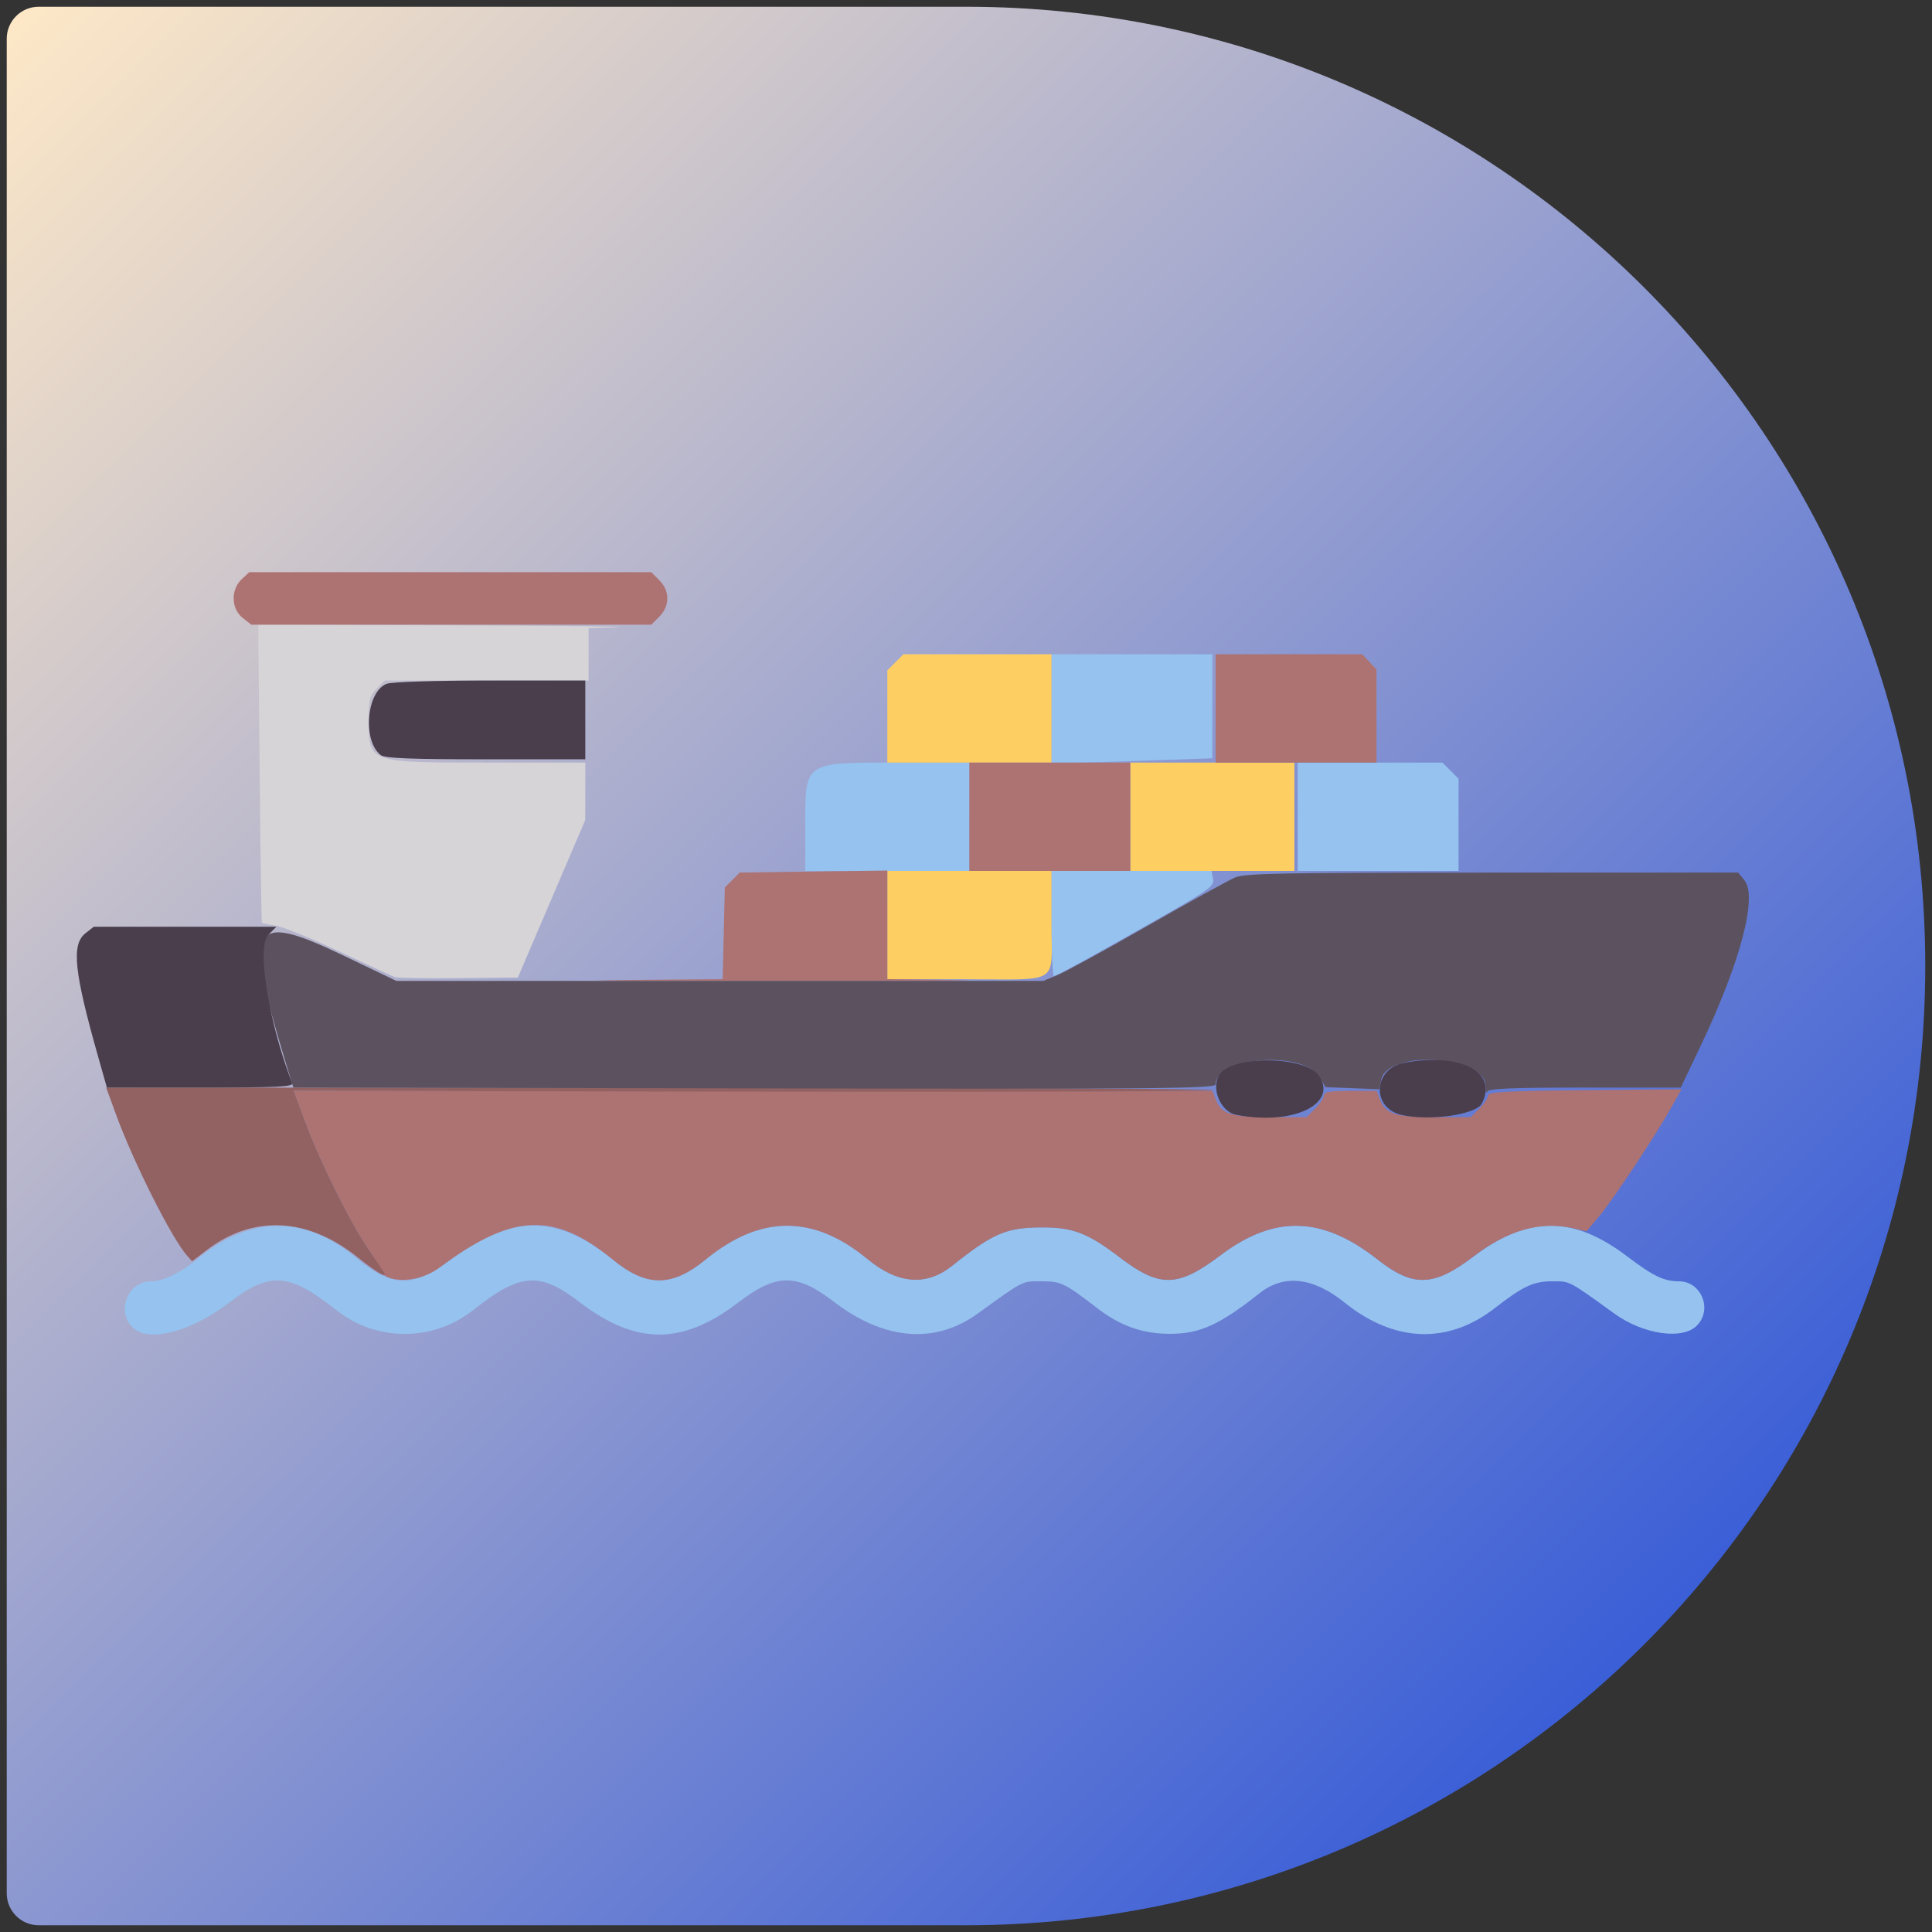 <?xml version="1.0" encoding="UTF-8" standalone="no"?>
<svg
   version="1.1"
   viewBox="0 0 86 86"
   id="svg128"
   sodipodi:docname="harbour-containers.svg"
   inkscape:version="1.2.1 (9c6d41e410, 2022-07-14)"
   inkscape:export-filename="172x172/harbour-containers.png"
   inkscape:export-xdpi="193.34895"
   inkscape:export-ydpi="193.34895"
   xmlns:inkscape="http://www.inkscape.org/namespaces/inkscape"
   xmlns:sodipodi="http://sodipodi.sourceforge.net/DTD/sodipodi-0.dtd"
   xmlns="http://www.w3.org/2000/svg"
   xmlns:svg="http://www.w3.org/2000/svg"
   xmlns:rdf="http://www.w3.org/1999/02/22-rdf-syntax-ns#"
   xmlns:cc="http://creativecommons.org/ns#"
   xmlns:dc="http://purl.org/dc/elements/1.1/">
  <rect x="0" y="0" width="86" height="86" fill="#333333" stroke="none"/>
  <sodipodi:namedview
     id="namedview130"
     pagecolor="#ffffff"
     bordercolor="#666666"
     borderopacity="1.0"
     inkscape:showpageshadow="2"
     inkscape:pageopacity="0.0"
     inkscape:pagecheckerboard="0"
     inkscape:deskcolor="#d1d1d1"
     showgrid="false"
     inkscape:zoom="5.6908905"
     inkscape:cx="85.399639"
     inkscape:cy="70.727068"
     inkscape:window-width="1920"
     inkscape:window-height="1080"
     inkscape:window-x="0"
     inkscape:window-y="0"
     inkscape:window-maximized="1"
     inkscape:current-layer="g126" />
  <defs
     id="defs100">
    <linearGradient
       id="c"
       x1="85.999"
       x2="12"
       y1="86"
       y2="13"
       gradientTransform="matrix(0 -1 -1 0 86 90)"
       gradientUnits="userSpaceOnUse">
      <stop
         stop-color="#00e0e8"
         offset="0"
         id="stop85"
         style="stop-color:#ffe9c7;stop-opacity:1;" />
      <stop
         stop-color="#008bfc"
         offset="1"
         id="stop83"
         style="stop-color:#3a5ed7;stop-opacity:1;" />
    </linearGradient>
    <linearGradient
       id="b"
       x1="84.311"
       x2="1.442"
       y1="83.506"
       y2="1.318"
       gradientUnits="userSpaceOnUse">
      <stop
         stop-color="#008bfc"
         stop-opacity=".513"
         offset="0"
         id="stop88" />
      <stop
         stop-color="#00e0e8"
         stop-opacity=".848"
         offset="1"
         id="stop90" />
    </linearGradient>
    <linearGradient
       id="a"
       x1="20.549"
       x2="54.705"
       y1="20.705"
       y2="58.172"
       gradientUnits="userSpaceOnUse">
      <stop
         stop-color="#fff"
         offset="0"
         id="stop93" />
      <stop
         stop-color="#efefef"
         stop-opacity=".98"
         offset=".432"
         id="stop95" />
      <stop
         stop-color="#fff"
         stop-opacity=".957"
         offset="1"
         id="stop97" />
    </linearGradient>
  </defs>
  <g
     transform="translate(0,-4)"
     id="g126">
    <path
       d="m85.7 47c0 23.583-19.118 42.7-42.7 42.7h-41.277c-0.786 0-1.423-0.637-1.423-1.423v-82.554c0-0.786 0.637-1.423 1.423-1.423h41.277c23.582-1e-3 42.7 19.116 42.7 42.699z"
       fill="url(#c)"
       id="path104" />
    <g
       id="g727"
       transform="matrix(0.137,0,0,0.137,3.257,9.011)">
      <path
         style="fill:#d6d4d7;stroke-width:1.067"
         d="m 104.533,280.901 c -0.88,-0.305 -9.04,-4.061 -18.133,-8.347 -9.093,-4.286 -18.393,-8.064 -20.665,-8.395 -2.273,-0.331 -4.257,-0.743 -4.41,-0.914 -0.153,-0.172 -0.483,-22.032 -0.733,-48.579 l -0.456,-48.267 62.999,0.219 c 34.649,0.121 58.799,0.379 53.666,0.575 l -9.333,0.356 v 8.492 8.492 h -33.115 -33.115 l -2.618,2.618 c -2.31,2.31 -2.614,3.536 -2.584,10.4 0.06,13.755 -0.244,13.648 38.829,13.648 h 31.537 l -0.011,9.333 -0.011,9.333 -10.953,25.6 -10.953,25.6 -19.169,0.195 c -10.543,0.107 -19.889,-0.055 -20.769,-0.36 z"
         id="path741" />
      <path
         style="fill:#95c2ee;stroke-width:1.067"
         d="m 20.042,395.346 c -6.401,-4.863 -2.754,-15.612 5.296,-15.612 3.811,0 9.588,-2.781 15.035,-7.239 17.442,-14.272 34.785,-14.336 51.827,-0.193 11.562,9.596 18.565,9.583 31.113,-0.056 18.662,-14.336 34.103,-14.222 51.94,0.384 11.053,9.051 19.24,9.051 30.293,0 17.805,-14.579 35.028,-14.608 52.587,-0.087 9.775,8.084 19.029,8.839 27.343,2.233 13.335,-10.597 17.508,-12.423 28.657,-12.547 10.562,-0.117 15.354,1.68 25.867,9.7 13.053,9.957 18.884,9.843 32.778,-0.645 17.504,-13.212 33.074,-12.792 51.07,1.377 11.584,9.121 18.069,8.878 31.411,-1.175 17.558,-13.231 32.19,-13.147 49.849,0.286 8.225,6.256 11.785,7.963 16.609,7.963 7.342,0 11.037,9.209 5.797,14.448 -4.678,4.678 -17.386,2.81 -26.715,-3.929 -14.989,-10.827 -14.401,-10.52 -20.116,-10.518 -6.24,0.002 -9.449,1.496 -18.861,8.782 -15.248,11.803 -32.595,11.117 -48.801,-1.931 -10.184,-8.199 -19.666,-9.226 -27.543,-2.984 -12.99,10.294 -19.386,13.199 -29.059,13.199 -8.919,0 -16.145,-2.534 -23.615,-8.283 -10.776,-8.293 -11.775,-8.772 -18.288,-8.778 -6.344,-0.006 -5.471,-0.451 -20.65,10.514 -13.877,10.024 -30.375,8.65 -46.74,-3.893 -12.098,-9.273 -18.629,-9.23 -30.944,0.202 -18.252,13.98 -33.331,13.967 -51.624,-0.045 -13.105,-10.038 -19.267,-9.554 -34.816,2.736 -12.794,10.113 -31.226,10.113 -44.02,0 -15.549,-12.29 -21.71,-12.774 -34.816,-2.736 -11.999,9.191 -25.359,13.012 -30.866,8.829 z M 317.867,263.467 v -17.067 h 26.009 26.009 l 0.486,2.544 c 0.44,2.3 -1.009,3.4 -15.076,11.448 -22.587,12.923 -35.715,20.142 -36.629,20.142 -0.44,0 -0.8,-7.68 -0.8,-17.067 z m -80,-30.883 c 0,-21.961 -0.823,-21.384 30.45,-21.384 h 22.883 v 17.6 17.6 h -26.667 -26.667 z m 160,-3.784 v -17.6 h 23.515 23.515 l 2.618,2.618 2.618,2.618 v 14.982 14.982 h -26.133 -26.133 z m -80,-35.2 v -17.6 h 26.133 26.133 v 16.898 16.898 l -19.371,0.702 c -10.654,0.386 -22.414,0.702 -26.133,0.702 h -6.762 z"
         id="path739" />
      <path
         style="fill:#fdcf63;stroke-width:1.067"
         d="m 264.533,264 v -17.6 h 26.667 26.667 v 16.953 c 0,20.426 3.385,18.247 -28.354,18.247 h -24.979 z m 78.933,-35.2 v -17.6 h 26.667 26.667 v 17.6 17.6 h -26.667 -26.667 z m -78.933,-32.582 v -14.982 l 2.618,-2.618 2.618,-2.618 h 24.048 24.048 v 17.6 17.6 h -26.667 -26.667 z"
         id="path737" />
      <path
         style="fill:#ad7272;stroke-width:1.067"
         d="m 103.467,378.83 c -1.467,-0.383 -2.748,-1.176 -2.847,-1.763 -0.099,-0.587 -2.327,-4.267 -4.952,-8.178 -5.983,-8.917 -15.517,-28.23 -20.317,-41.155 l -3.664,-9.867 H 220.937 370.186 l 0.973,2.559 c 1.89,4.972 4.866,5.974 17.733,5.974 h 11.884 l 2.812,-2.812 c 1.547,-1.547 2.812,-3.467 2.812,-4.267 0,-1.107 2.043,-1.455 8.56,-1.455 h 8.56 l 0.973,2.559 c 1.89,4.972 4.866,5.974 17.733,5.974 h 11.884 l 2.812,-2.812 c 1.547,-1.547 2.812,-3.453 2.812,-4.236 0,-1.148 6.082,-1.481 31.419,-1.721 l 31.419,-0.298 -3.276,5.867 c -5.051,9.044 -18.833,29.832 -23.438,35.353 l -4.132,4.953 -3.996,-0.928 c -10.844,-2.518 -21.479,0.452 -32.876,9.181 -12.747,9.764 -19.499,9.96 -31.005,0.9 -17.996,-14.169 -33.566,-14.589 -51.07,-1.377 -13.894,10.487 -19.725,10.602 -32.778,0.645 -10.513,-8.02 -15.305,-9.816 -25.867,-9.7 -11.15,0.123 -15.322,1.95 -28.657,12.547 -8.313,6.606 -17.568,5.851 -27.343,-2.233 -17.559,-14.52 -34.782,-14.492 -52.587,0.087 -11.053,9.051 -19.24,9.051 -30.293,0 -19.115,-15.652 -32.445,-15.012 -56.32,2.704 -4.426,3.284 -10.78,4.721 -15.467,3.497 z m 73.786,-96.978 33.786,-0.282 0.347,-14.892 0.347,-14.892 2.427,-2.427 2.427,-2.427 23.973,-0.323 23.973,-0.323 v 17.636 17.636 l 23.2,0.287 c 12.76,0.158 -14.48,0.287 -60.533,0.287 -46.053,0 -68.529,-0.127 -49.947,-0.282 z m 113.947,-53.052 v -17.6 h 26.133 26.133 v 17.6 17.6 h -26.133 -26.133 z m 80,-35.2 v -17.6 h 23.814 23.814 l 2.319,2.469 2.319,2.469 v 15.131 15.131 H 397.333 371.2 Z M 55.077,164.189 c -3.754,-2.953 -3.924,-9.172 -0.342,-12.537 l 2.469,-2.319 h 65.313 65.313 l 2.618,2.618 c 3.464,3.464 3.464,8.366 0,11.83 l -2.618,2.618 h -64.971 -64.971 z"
         id="path735" />
      <path
         style="fill:#926263;stroke-width:1.067"
         d="M 92.669,372.12 C 76.283,358.918 58.596,358.01 43.428,369.592 l -4.78,3.65 -1.631,-1.821 C 32.104,365.936 19.661,341.228 13.941,325.6 l -3.221,-8.8 H 190.364 c 98.804,0 179.866,0.36 180.138,0.8 0.272,0.44 -66.851,0.677 -149.163,0.526 l -149.657,-0.274 3.667,9.874 c 4.81,12.951 14.342,32.256 20.326,41.162 2.628,3.911 5.004,7.472 5.281,7.912 1.423,2.262 -2.23,0.199 -8.287,-4.68 z"
         id="path733" />
      <path
         style="fill:#5c525f;stroke-width:1.067"
         d="m 458.954,316.43 c -0.07,-10.13 -31.99,-12.081 -33.982,-2.077 l -0.593,2.981 -8.744,-0.338 -8.744,-0.338 -1.801,-3.138 c -5.042,-8.784 -33.662,-6.912 -33.855,2.214 -0.03,1.416 -17.284,1.568 -149.869,1.326 L 71.531,316.785 68.854,307.993 c -13.595,-44.666 -11.358,-48.649 19.117,-34.032 l 17.038,8.172 h 105.096 105.096 l 4.561,-1.869 c 2.509,-1.028 15.709,-8.245 29.333,-16.037 13.625,-7.792 26.452,-14.871 28.505,-15.731 3.166,-1.325 15.86,-1.563 83.561,-1.563 h 79.827 l 2.039,2.518 c 4.32,5.335 -1.333,26.72 -14.209,53.748 l -6.479,13.6 h -31.214 c -24.011,0 -31.322,0.308 -31.682,1.333 -0.257,0.733 -0.477,-0.033 -0.489,-1.704 z"
         id="path731" />
      <path
         style="fill:#4a3e4d;stroke-width:1.067"
         d="m 377.888,325.65 c -5.257,-1.016 -8.438,-9.124 -5.234,-13.341 4.684,-6.165 28.026,-5.679 32.186,0.67 6.087,9.291 -8.631,16.21 -26.952,12.671 z m 53.579,-0.014 c -9.732,-2.354 -9.007,-15.017 0.967,-16.888 18.373,-3.447 30.703,3.04 25.227,13.272 -1.942,3.629 -17.349,5.756 -26.194,3.617 z M 8.162,306.933 c -7.897,-27.87 -8.802,-36.636 -4.156,-40.291 l 2.682,-2.109 H 36.362 66.036 l -2.618,2.618 c -3.864,3.864 0.023,28.141 7.715,48.185 0.468,1.22 -4.505,1.464 -29.807,1.464 H 10.958 Z M 99.985,208.8 c -6.063,-4.604 -4.748,-20.68 1.899,-23.207 1.613,-0.613 15.789,-1.06 33.652,-1.06 h 30.864 v 12.8 12.8 h -32.329 c -24.216,0 -32.77,-0.335 -34.085,-1.333 z"
         id="path729" />
    </g>
  </g>
</svg>
